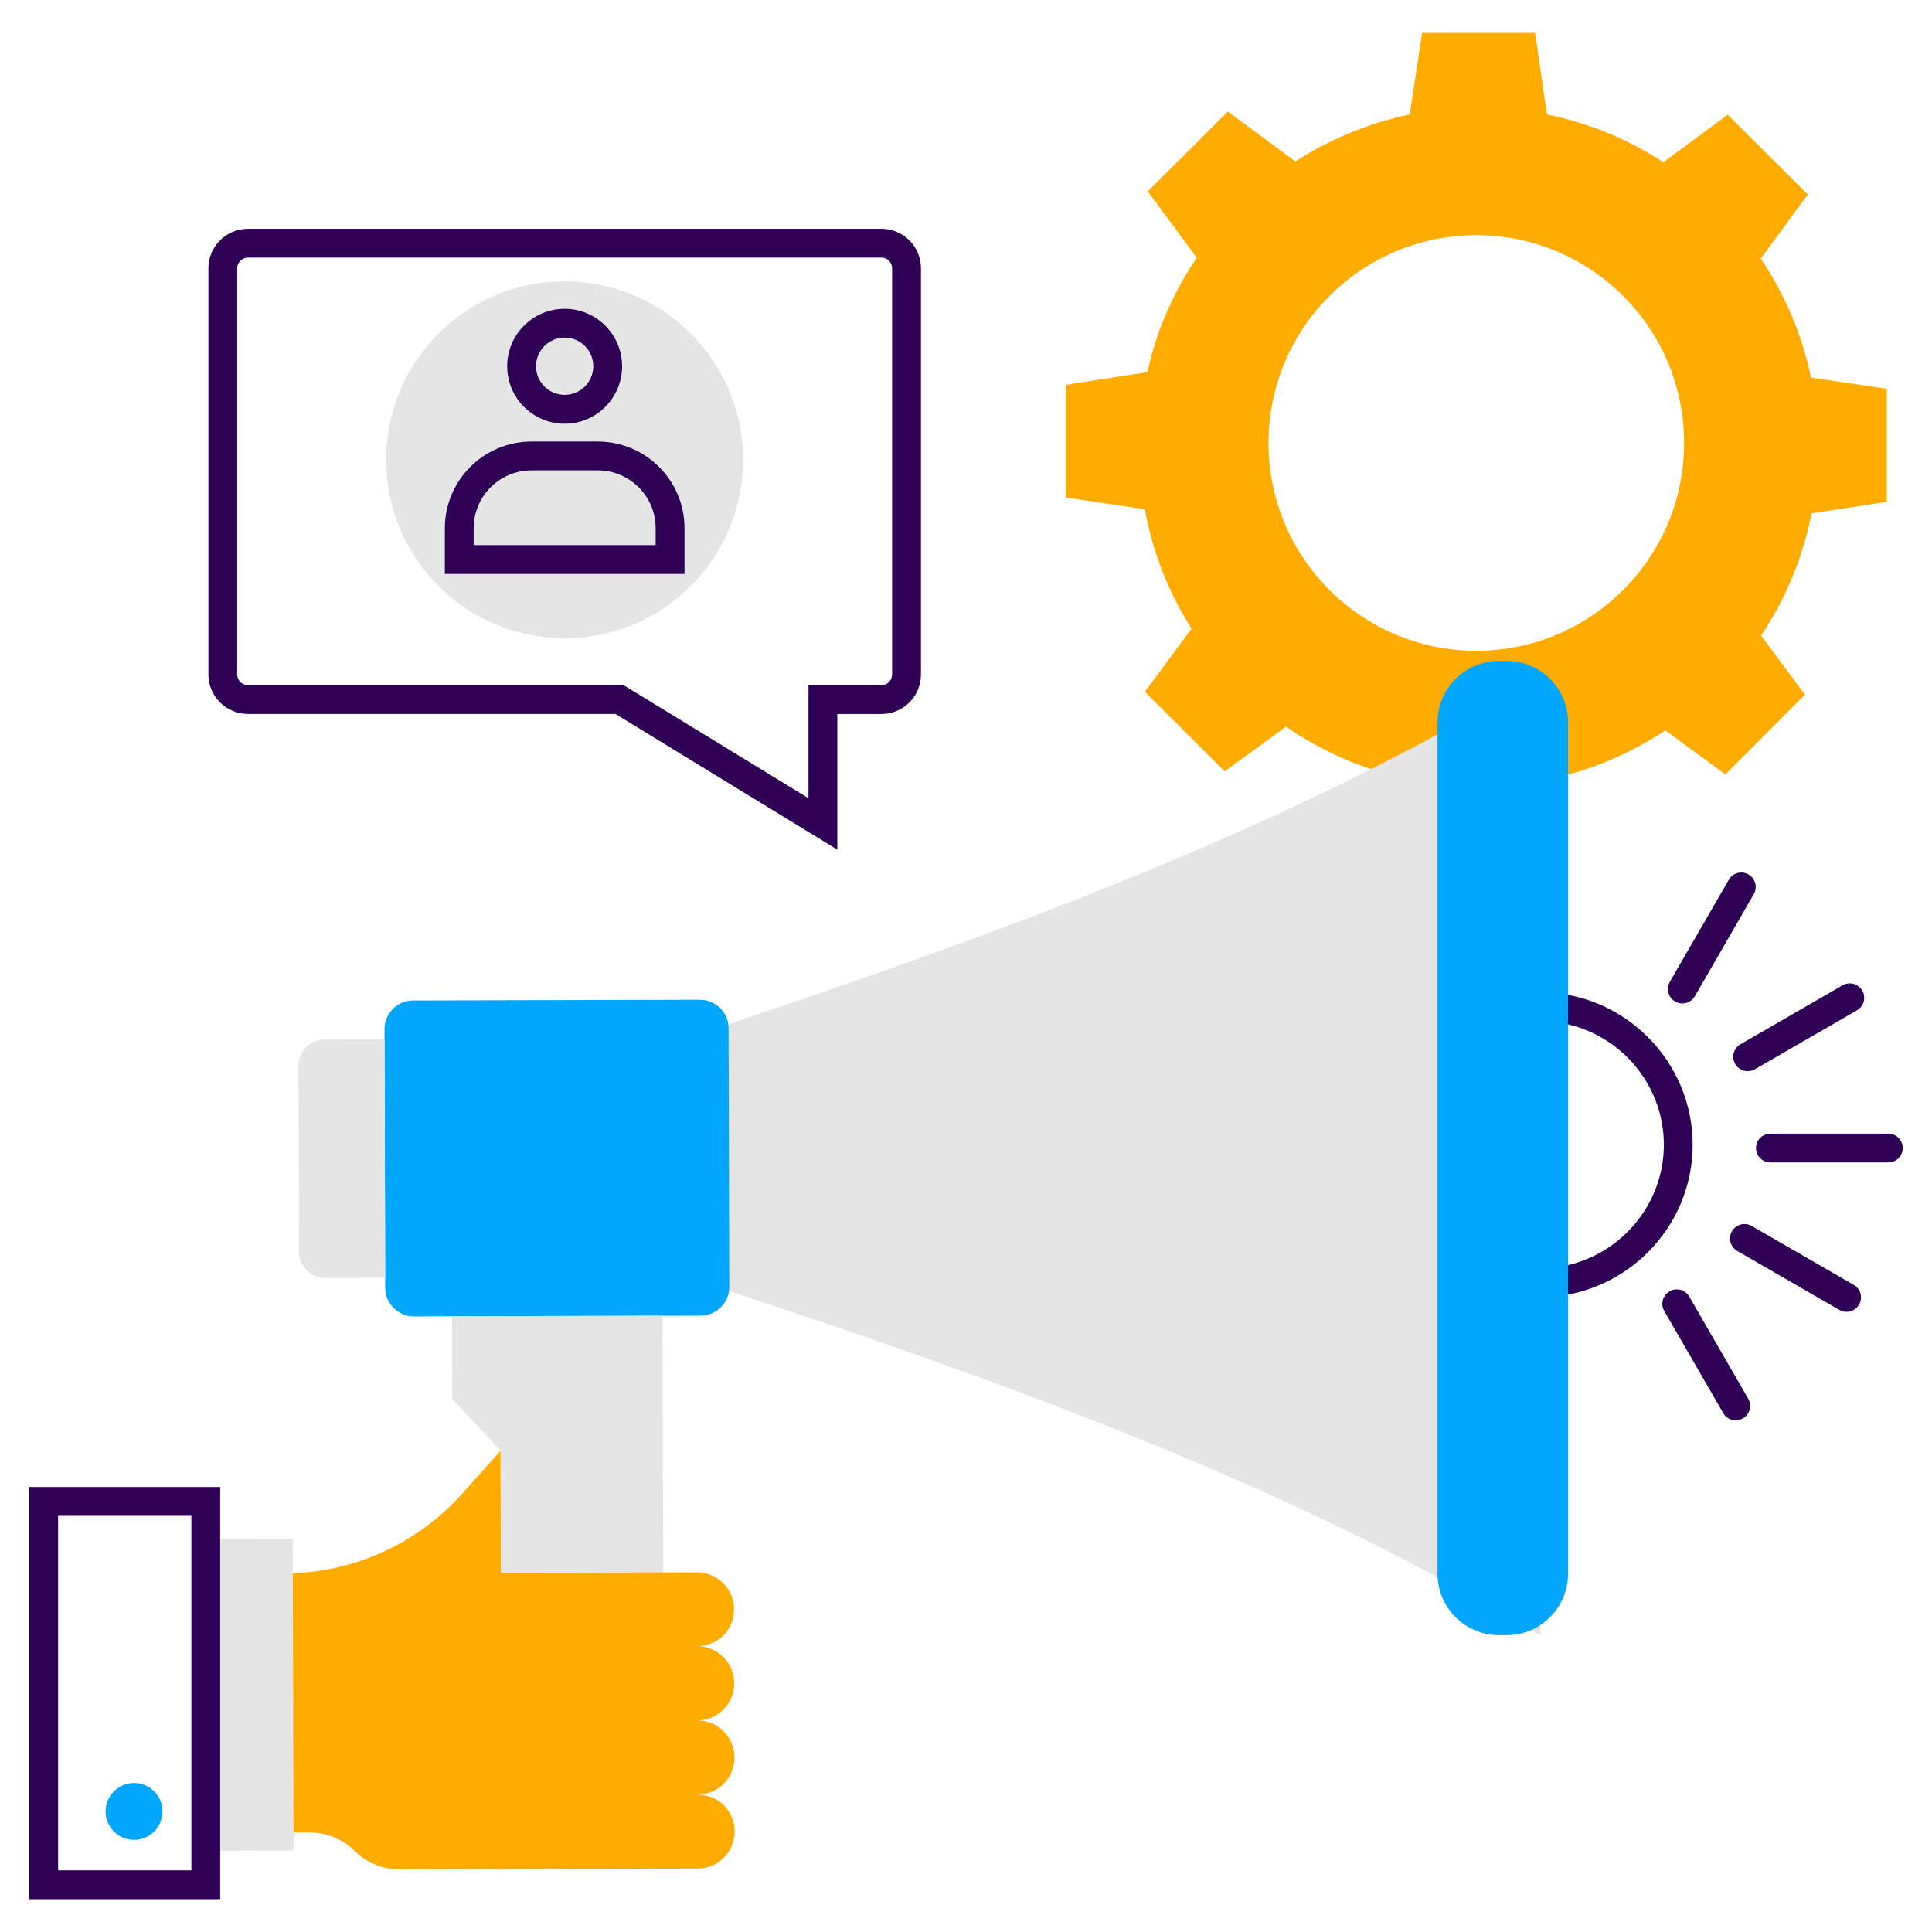 <svg xmlns="http://www.w3.org/2000/svg" enable-background="new 0 0 66 66" viewBox="0 0 66 66" id="digital-marketing"><path fill="#FFAB00" d="M61.865,12.897c-0.305-1.477-0.906-2.855-1.713-4.066l1.605-2.186l-2.737-2.727
				l-2.196,1.625c-1.191-0.778-2.53-1.339-3.978-1.634l-0.404-2.786h-3.86l-0.423,2.786
				c-1.408,0.295-2.727,0.847-3.909,1.605l-2.304-1.703l-2.737,2.727l1.674,2.265
				c-0.788,1.172-1.378,2.481-1.684,3.909l-2.786,0.433v3.85l2.698,0.404
				c0.266,1.477,0.817,2.855,1.595,4.076l-1.595,2.156l2.727,2.718l2.097-1.526
				c1.221,0.847,2.629,1.467,4.126,1.782l0.374,2.54h3.85l0.374-2.481
				c1.536-0.276,2.964-0.876,4.234-1.713l2.048,1.506l2.718-2.727l-1.497-2.019
				c0.837-1.25,1.428-2.668,1.723-4.175l2.57-0.394v-3.86L61.865,12.897z M50.433,22.232
				c-3.919,0-7.099-3.18-7.099-7.099s3.18-7.099,7.099-7.099s7.099,3.18,7.099,7.099
				S54.352,22.232,50.433,22.232z"></path><path fill="#2E0056" d="M28.603,29.024l-7.578-4.634H8.475c-0.748,0-1.356-0.605-1.356-1.348V9.164
			c0-0.743,0.608-1.348,1.356-1.348h21.638c0.743,0,1.348,0.605,1.348,1.348v13.879
			c0,0.743-0.605,1.348-1.348,1.348h-1.509V29.024z M8.475,8.8c-0.205,0-0.372,0.163-0.372,0.364
			v13.879c0,0.2,0.167,0.363,0.372,0.363h12.827l6.317,3.863v-3.863h2.494
			c0.2,0,0.363-0.163,0.363-0.363V9.164c0-0.2-0.163-0.364-0.363-0.364H8.475z"></path><circle cx="19.289" cy="15.707" r="6.096" fill="#E5E5E5"></circle><path fill="#2E0056" d="M23.383 19.606h-8.186v-1.562c0-1.632 1.328-2.96 2.96-2.96h2.266c1.633 0 2.961 1.328 2.961 2.96V19.606zM16.181 18.621h6.217v-.578c0-1.089-.887-1.975-1.976-1.975h-2.266c-1.089 0-1.975.886-1.975 1.975V18.621zM19.289 14.475c-1.082 0-1.963-.881-1.963-1.963 0-1.082.881-1.963 1.963-1.963 1.082 0 1.963.881 1.963 1.963C21.252 13.594 20.372 14.475 19.289 14.475zM19.289 11.533c-.539 0-.978.439-.978.978 0 .54.439.979.978.979.539 0 .978-.439.978-.979C20.268 11.972 19.829 11.533 19.289 11.533zM52.134 44.322V33.898l.494.001c2.857.009 5.188 2.339 5.196 5.195.008 2.856-2.322 5.199-5.193 5.223L52.134 44.322zM53.119 34.915v8.385c2.098-.263 3.726-2.053 3.721-4.202C56.834 36.948 55.205 35.166 53.119 34.915z"></path><path fill="#E5E5E5" d="M52.627,23.055v32.832c-8.65-5.278-19.069-8.92-27.712-11.781l-0.025-9.121
			C33.518,32.086,44.005,28.379,52.627,23.055z"></path><path fill="#00A7FC" d="M23.937,44.944l-9.795,0.026c-0.541,0.001-0.981-0.436-0.983-0.977l-0.024-8.832
			c-0.001-0.541,0.436-0.981,0.977-0.983l9.795-0.026c0.541-0.001,0.981,0.436,0.983,0.977
			l0.024,8.832C24.915,44.503,24.478,44.942,23.937,44.944z"></path><path fill="#E5E5E5" d="M11.122,43.658l2.036-0.006l-0.022-8.151l-2.036,0.006
			c-0.5,0.001-0.905,0.408-0.903,0.908l0.017,6.339C10.215,43.255,10.622,43.659,11.122,43.658z"></path><polygon fill="#E5E5E5" points="22.634 44.947 22.675 60.428 17.136 60.443 17.107 49.558 15.452 47.798 15.445 44.967"></polygon><path fill="#FFAB00" d="M23.819,58.772c0.71-0.002,1.269,0.567,1.271,1.265
			c0.002,0.697-0.554,1.269-1.265,1.271c0.71-0.002,1.269,0.554,1.271,1.252
			c0.002,0.71-0.554,1.269-1.265,1.271l-10.186,0.027c-0.574,0.002-1.125-0.225-1.532-0.629l0,0
			c-0.407-0.404-0.958-0.631-1.532-0.629L9.742,62.603l-0.024-8.852l0,0
			c2.324-0.006,4.536-1.001,6.082-2.735l1.299-1.456l0.011,4.172l6.695-0.018
			c0.71-0.002,1.27,0.567,1.271,1.265c0.002,0.697-0.555,1.257-1.265,1.259
			c0.71-0.002,1.27,0.567,1.271,1.265C25.086,58.198,24.529,58.77,23.819,58.772z"></path><path fill="#00A7FC" d="M51.467,55.859H51.208c-1.16,0-2.1-0.94-2.1-2.1V24.679
			c0-1.16,0.94-2.1,2.1-2.1h0.259c1.16,0,2.1,0.94,2.1,2.1v29.08
			C53.566,54.919,52.626,55.859,51.467,55.859z"></path><rect width="2.947" height="10.643" x="7.068" y="52.578" fill="#E5E5E5" transform="rotate(-.153 8.552 57.959)"></rect><path fill="#2E0056" d="M7.522,64.879H1V50.798h6.522V64.879z M1.985,63.894h4.553V51.782H1.985V63.894z"></path><circle cx="4.579" cy="61.881" r=".971" fill="#00A7FC"></circle><path fill="#2E0056" d="M64.508 39.711h-4.028c-.272 0-.492-.22-.492-.492 0-.272.22-.492.492-.492h4.028c.272 0 .492.22.492.492C65 39.491 64.78 39.711 64.508 39.711zM59.704 36.593c-.17 0-.336-.088-.427-.246-.136-.236-.055-.537.18-.673l3.488-2.014c.234-.136.536-.056.673.18.136.236.055.537-.18.673l-3.488 2.014C59.872 36.571 59.787 36.593 59.704 36.593zM57.471 34.28c-.084 0-.168-.021-.246-.066-.236-.136-.316-.437-.18-.673l2.014-3.488c.137-.236.437-.316.673-.18.236.136.316.437.18.673l-2.014 3.488C57.807 34.192 57.641 34.28 57.471 34.28zM59.295 48.52c-.17 0-.336-.088-.427-.246l-2.014-3.488c-.136-.236-.055-.537.18-.673.234-.136.537-.056.673.18l2.014 3.488c.136.236.055.537-.18.673C59.463 48.499 59.378 48.52 59.295 48.52zM63.081 44.814c-.084 0-.168-.021-.246-.066l-3.488-2.014c-.236-.136-.316-.437-.18-.673.136-.236.437-.317.673-.18l3.488 2.014c.236.136.316.437.18.673C63.416 44.726 63.251 44.814 63.081 44.814z"></path></svg>